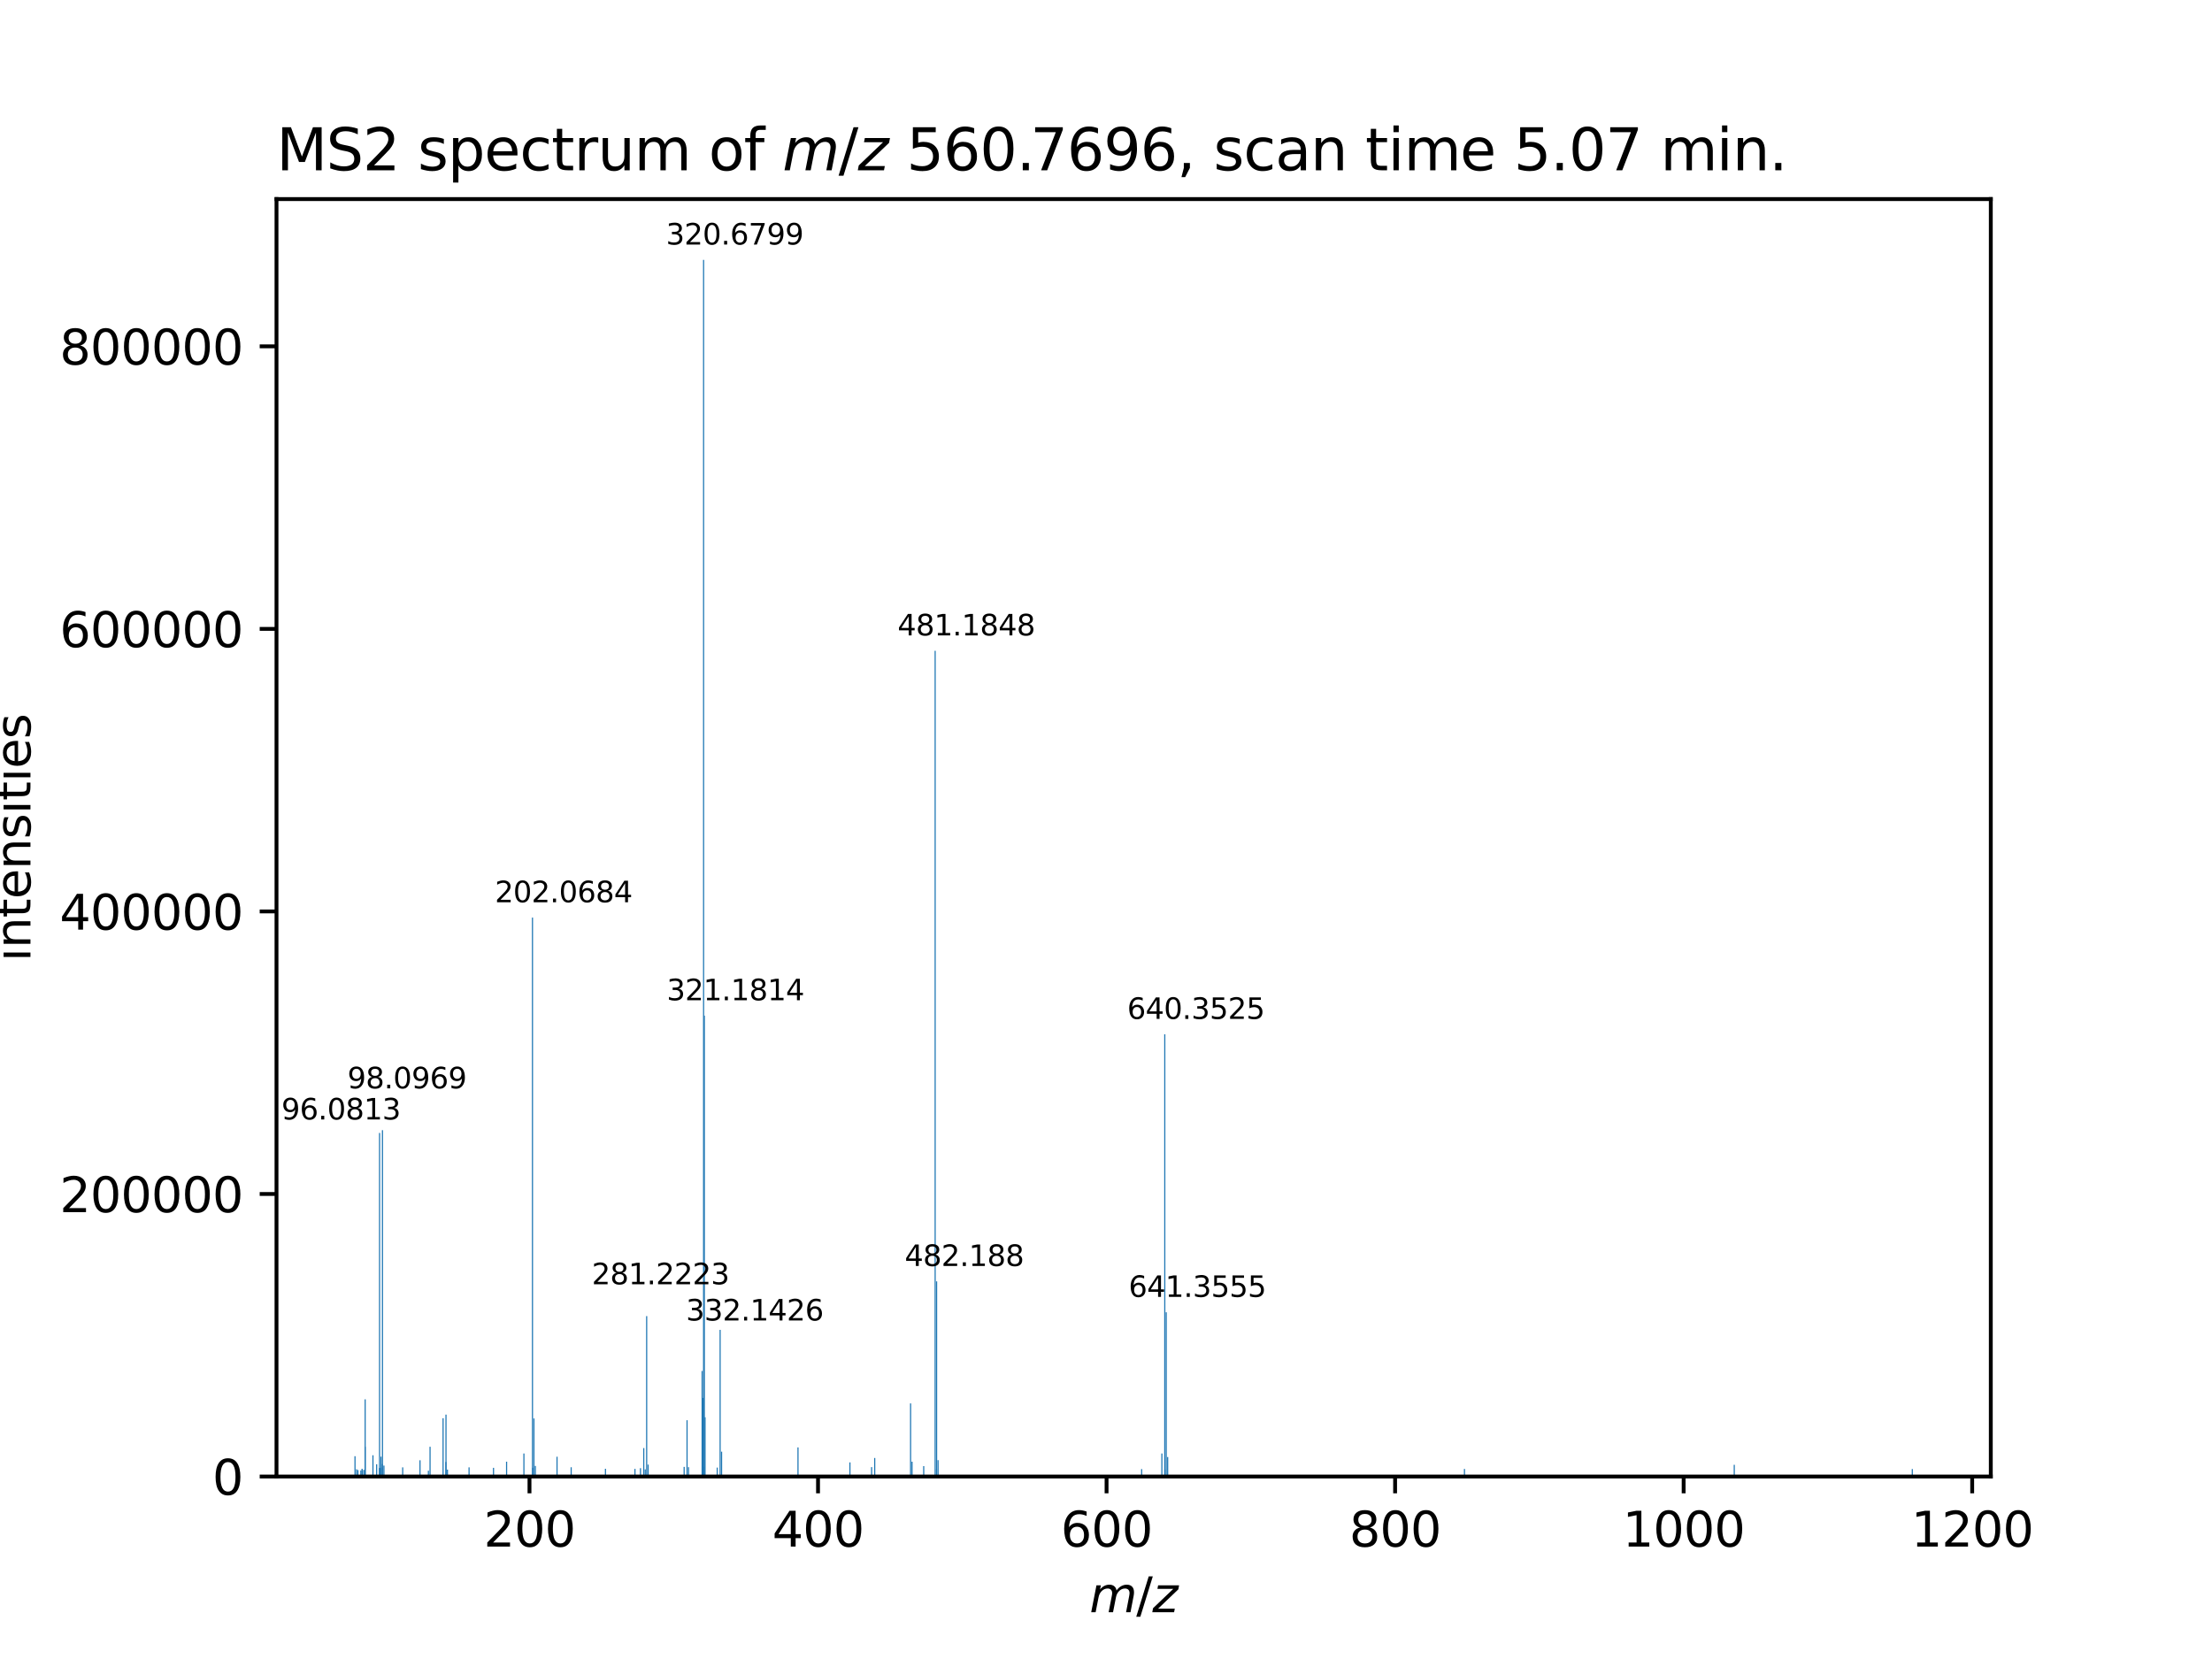 <?xml version="1.0" encoding="utf-8" standalone="no"?>
<!DOCTYPE svg PUBLIC "-//W3C//DTD SVG 1.1//EN"
  "http://www.w3.org/Graphics/SVG/1.1/DTD/svg11.dtd">
<svg xmlns:xlink="http://www.w3.org/1999/xlink" width="460.8pt" height="345.6pt" viewBox="0 0 460.8 345.6" xmlns="http://www.w3.org/2000/svg" version="1.1">
 <defs>
  <style type="text/css">*{stroke-linejoin: round; stroke-linecap: butt}</style>
 </defs>
 <g id="figure_1">
  <g id="patch_1">
   <path d="M 0 345.6 
L 460.8 345.6 
L 460.8 0 
L 0 0 
z
" style="fill: #ffffff"/>
  </g>
  <g id="axes_1">
   <g id="patch_2">
    <path d="M 57.6 307.584 
L 414.72 307.584 
L 414.72 41.472 
L 57.6 41.472 
z
" style="fill: #ffffff"/>
   </g>
   <g id="patch_3">
    <path d="M 73.833 307.584 
L 74.073 307.584 
L 74.073 303.357 
L 73.833 303.357 
z
" clip-path="url(#p5e48b1bfa2)" style="fill: #1f77b4"/>
   </g>
   <g id="patch_4">
    <path d="M 74.168 307.584 
L 74.408 307.584 
L 74.408 306.076 
L 74.168 306.076 
z
" clip-path="url(#p5e48b1bfa2)" style="fill: #1f77b4"/>
   </g>
   <g id="patch_5">
    <path d="M 74.435 307.584 
L 74.675 307.584 
L 74.675 306.246 
L 74.435 306.246 
z
" clip-path="url(#p5e48b1bfa2)" style="fill: #1f77b4"/>
   </g>
   <g id="patch_6">
    <path d="M 75.053 307.584 
L 75.294 307.584 
L 75.294 306.332 
L 75.053 306.332 
z
" clip-path="url(#p5e48b1bfa2)" style="fill: #1f77b4"/>
   </g>
   <g id="patch_7">
    <path d="M 75.305 307.584 
L 75.546 307.584 
L 75.546 305.971 
L 75.305 305.971 
z
" clip-path="url(#p5e48b1bfa2)" style="fill: #1f77b4"/>
   </g>
   <g id="patch_8">
    <path d="M 75.343 307.584 
L 75.584 307.584 
L 75.584 306.242 
L 75.343 306.242 
z
" clip-path="url(#p5e48b1bfa2)" style="fill: #1f77b4"/>
   </g>
   <g id="patch_9">
    <path d="M 75.671 307.584 
L 75.912 307.584 
L 75.912 306.204 
L 75.671 306.204 
z
" clip-path="url(#p5e48b1bfa2)" style="fill: #1f77b4"/>
   </g>
   <g id="patch_10">
    <path d="M 75.938 307.584 
L 76.179 307.584 
L 76.179 301.404 
L 75.938 301.404 
z
" clip-path="url(#p5e48b1bfa2)" style="fill: #1f77b4"/>
   </g>
   <g id="patch_11">
    <path d="M 75.949 307.584 
L 76.19 307.584 
L 76.19 291.502 
L 75.949 291.502 
z
" clip-path="url(#p5e48b1bfa2)" style="fill: #1f77b4"/>
   </g>
   <g id="patch_12">
    <path d="M 77.572 307.584 
L 77.813 307.584 
L 77.813 303.16 
L 77.572 303.16 
z
" clip-path="url(#p5e48b1bfa2)" style="fill: #1f77b4"/>
   </g>
   <g id="patch_13">
    <path d="M 78.344 307.584 
L 78.584 307.584 
L 78.584 305.039 
L 78.344 305.039 
z
" clip-path="url(#p5e48b1bfa2)" style="fill: #1f77b4"/>
   </g>
   <g id="patch_14">
    <path d="M 78.948 307.584 
L 79.188 307.584 
L 79.188 305.801 
L 78.948 305.801 
z
" clip-path="url(#p5e48b1bfa2)" style="fill: #1f77b4"/>
   </g>
   <g id="patch_15">
    <path d="M 78.95 307.584 
L 79.19 307.584 
L 79.19 236.015 
L 78.95 236.015 
z
" clip-path="url(#p5e48b1bfa2)" style="fill: #1f77b4"/>
   </g>
   <g id="patch_16">
    <path d="M 78.952 307.584 
L 79.192 307.584 
L 79.192 305.843 
L 78.952 305.843 
z
" clip-path="url(#p5e48b1bfa2)" style="fill: #1f77b4"/>
   </g>
   <g id="patch_17">
    <path d="M 79.251 307.584 
L 79.492 307.584 
L 79.492 303.456 
L 79.251 303.456 
z
" clip-path="url(#p5e48b1bfa2)" style="fill: #1f77b4"/>
   </g>
   <g id="patch_18">
    <path d="M 79.286 307.584 
L 79.526 307.584 
L 79.526 305.725 
L 79.286 305.725 
z
" clip-path="url(#p5e48b1bfa2)" style="fill: #1f77b4"/>
   </g>
   <g id="patch_19">
    <path d="M 79.554 307.584 
L 79.794 307.584 
L 79.794 304.965 
L 79.554 304.965 
z
" clip-path="url(#p5e48b1bfa2)" style="fill: #1f77b4"/>
   </g>
   <g id="patch_20">
    <path d="M 79.556 307.584 
L 79.796 307.584 
L 79.796 235.439 
L 79.556 235.439 
z
" clip-path="url(#p5e48b1bfa2)" style="fill: #1f77b4"/>
   </g>
   <g id="patch_21">
    <path d="M 79.857 307.584 
L 80.098 307.584 
L 80.098 305.313 
L 79.857 305.313 
z
" clip-path="url(#p5e48b1bfa2)" style="fill: #1f77b4"/>
   </g>
   <g id="patch_22">
    <path d="M 83.768 307.584 
L 84.008 307.584 
L 84.008 305.675 
L 83.768 305.675 
z
" clip-path="url(#p5e48b1bfa2)" style="fill: #1f77b4"/>
   </g>
   <g id="patch_23">
    <path d="M 87.374 307.584 
L 87.615 307.584 
L 87.615 304.199 
L 87.374 304.199 
z
" clip-path="url(#p5e48b1bfa2)" style="fill: #1f77b4"/>
   </g>
   <g id="patch_24">
    <path d="M 89.125 307.584 
L 89.365 307.584 
L 89.365 306.375 
L 89.125 306.375 
z
" clip-path="url(#p5e48b1bfa2)" style="fill: #1f77b4"/>
   </g>
   <g id="patch_25">
    <path d="M 89.469 307.584 
L 89.709 307.584 
L 89.709 301.388 
L 89.469 301.388 
z
" clip-path="url(#p5e48b1bfa2)" style="fill: #1f77b4"/>
   </g>
   <g id="patch_26">
    <path d="M 92.181 307.584 
L 92.422 307.584 
L 92.422 295.44 
L 92.181 295.44 
z
" clip-path="url(#p5e48b1bfa2)" style="fill: #1f77b4"/>
   </g>
   <g id="patch_27">
    <path d="M 92.774 307.584 
L 93.014 307.584 
L 93.014 304.555 
L 92.774 304.555 
z
" clip-path="url(#p5e48b1bfa2)" style="fill: #1f77b4"/>
   </g>
   <g id="patch_28">
    <path d="M 92.787 307.584 
L 93.028 307.584 
L 93.028 294.697 
L 92.787 294.697 
z
" clip-path="url(#p5e48b1bfa2)" style="fill: #1f77b4"/>
   </g>
   <g id="patch_29">
    <path d="M 93.089 307.584 
L 93.329 307.584 
L 93.329 306.147 
L 93.089 306.147 
z
" clip-path="url(#p5e48b1bfa2)" style="fill: #1f77b4"/>
   </g>
   <g id="patch_30">
    <path d="M 97.594 307.584 
L 97.835 307.584 
L 97.835 305.68 
L 97.594 305.68 
z
" clip-path="url(#p5e48b1bfa2)" style="fill: #1f77b4"/>
   </g>
   <g id="patch_31">
    <path d="M 102.685 307.584 
L 102.926 307.584 
L 102.926 305.772 
L 102.685 305.772 
z
" clip-path="url(#p5e48b1bfa2)" style="fill: #1f77b4"/>
   </g>
   <g id="patch_32">
    <path d="M 105.413 307.584 
L 105.653 307.584 
L 105.653 304.492 
L 105.413 304.492 
z
" clip-path="url(#p5e48b1bfa2)" style="fill: #1f77b4"/>
   </g>
   <g id="patch_33">
    <path d="M 109.019 307.584 
L 109.26 307.584 
L 109.26 302.784 
L 109.019 302.784 
z
" clip-path="url(#p5e48b1bfa2)" style="fill: #1f77b4"/>
   </g>
   <g id="patch_34">
    <path d="M 110.795 307.584 
L 111.035 307.584 
L 111.035 305.762 
L 110.795 305.762 
z
" clip-path="url(#p5e48b1bfa2)" style="fill: #1f77b4"/>
   </g>
   <g id="patch_35">
    <path d="M 110.803 307.584 
L 111.044 307.584 
L 111.044 191.157 
L 110.803 191.157 
z
" clip-path="url(#p5e48b1bfa2)" style="fill: #1f77b4"/>
   </g>
   <g id="patch_36">
    <path d="M 111.105 307.584 
L 111.345 307.584 
L 111.345 295.488 
L 111.105 295.488 
z
" clip-path="url(#p5e48b1bfa2)" style="fill: #1f77b4"/>
   </g>
   <g id="patch_37">
    <path d="M 111.403 307.584 
L 111.643 307.584 
L 111.643 305.386 
L 111.403 305.386 
z
" clip-path="url(#p5e48b1bfa2)" style="fill: #1f77b4"/>
   </g>
   <g id="patch_38">
    <path d="M 115.92 307.584 
L 116.161 307.584 
L 116.161 303.462 
L 115.92 303.462 
z
" clip-path="url(#p5e48b1bfa2)" style="fill: #1f77b4"/>
   </g>
   <g id="patch_39">
    <path d="M 118.866 307.584 
L 119.106 307.584 
L 119.106 305.653 
L 118.866 305.653 
z
" clip-path="url(#p5e48b1bfa2)" style="fill: #1f77b4"/>
   </g>
   <g id="patch_40">
    <path d="M 126.009 307.584 
L 126.249 307.584 
L 126.249 305.969 
L 126.009 305.969 
z
" clip-path="url(#p5e48b1bfa2)" style="fill: #1f77b4"/>
   </g>
   <g id="patch_41">
    <path d="M 132.153 307.584 
L 132.394 307.584 
L 132.394 305.998 
L 132.153 305.998 
z
" clip-path="url(#p5e48b1bfa2)" style="fill: #1f77b4"/>
   </g>
   <g id="patch_42">
    <path d="M 133.3 307.584 
L 133.541 307.584 
L 133.541 305.849 
L 133.3 305.849 
z
" clip-path="url(#p5e48b1bfa2)" style="fill: #1f77b4"/>
   </g>
   <g id="patch_43">
    <path d="M 133.986 307.584 
L 134.227 307.584 
L 134.227 301.653 
L 133.986 301.653 
z
" clip-path="url(#p5e48b1bfa2)" style="fill: #1f77b4"/>
   </g>
   <g id="patch_44">
    <path d="M 134.288 307.584 
L 134.528 307.584 
L 134.528 306.093 
L 134.288 306.093 
z
" clip-path="url(#p5e48b1bfa2)" style="fill: #1f77b4"/>
   </g>
   <g id="patch_45">
    <path d="M 134.592 307.584 
L 134.833 307.584 
L 134.833 274.164 
L 134.592 274.164 
z
" clip-path="url(#p5e48b1bfa2)" style="fill: #1f77b4"/>
   </g>
   <g id="patch_46">
    <path d="M 134.893 307.584 
L 135.134 307.584 
L 135.134 305.103 
L 134.893 305.103 
z
" clip-path="url(#p5e48b1bfa2)" style="fill: #1f77b4"/>
   </g>
   <g id="patch_47">
    <path d="M 142.4 307.584 
L 142.641 307.584 
L 142.641 305.579 
L 142.4 305.579 
z
" clip-path="url(#p5e48b1bfa2)" style="fill: #1f77b4"/>
   </g>
   <g id="patch_48">
    <path d="M 143.006 307.584 
L 143.246 307.584 
L 143.246 295.863 
L 143.006 295.863 
z
" clip-path="url(#p5e48b1bfa2)" style="fill: #1f77b4"/>
   </g>
   <g id="patch_49">
    <path d="M 143.308 307.584 
L 143.548 307.584 
L 143.548 305.643 
L 143.308 305.643 
z
" clip-path="url(#p5e48b1bfa2)" style="fill: #1f77b4"/>
   </g>
   <g id="patch_50">
    <path d="M 146.148 307.584 
L 146.388 307.584 
L 146.388 285.596 
L 146.148 285.596 
z
" clip-path="url(#p5e48b1bfa2)" style="fill: #1f77b4"/>
   </g>
   <g id="patch_51">
    <path d="M 146.299 307.584 
L 146.539 307.584 
L 146.539 291.21 
L 146.299 291.21 
z
" clip-path="url(#p5e48b1bfa2)" style="fill: #1f77b4"/>
   </g>
   <g id="patch_52">
    <path d="M 146.451 307.584 
L 146.691 307.584 
L 146.691 54.144 
L 146.451 54.144 
z
" clip-path="url(#p5e48b1bfa2)" style="fill: #1f77b4"/>
   </g>
   <g id="patch_53">
    <path d="M 146.463 307.584 
L 146.703 307.584 
L 146.703 305.557 
L 146.463 305.557 
z
" clip-path="url(#p5e48b1bfa2)" style="fill: #1f77b4"/>
   </g>
   <g id="patch_54">
    <path d="M 146.601 307.584 
L 146.842 307.584 
L 146.842 211.575 
L 146.601 211.575 
z
" clip-path="url(#p5e48b1bfa2)" style="fill: #1f77b4"/>
   </g>
   <g id="patch_55">
    <path d="M 146.752 307.584 
L 146.992 307.584 
L 146.992 295.24 
L 146.752 295.24 
z
" clip-path="url(#p5e48b1bfa2)" style="fill: #1f77b4"/>
   </g>
   <g id="patch_56">
    <path d="M 149.29 307.584 
L 149.531 307.584 
L 149.531 305.731 
L 149.29 305.731 
z
" clip-path="url(#p5e48b1bfa2)" style="fill: #1f77b4"/>
   </g>
   <g id="patch_57">
    <path d="M 149.896 307.584 
L 150.136 307.584 
L 150.136 277.034 
L 149.896 277.034 
z
" clip-path="url(#p5e48b1bfa2)" style="fill: #1f77b4"/>
   </g>
   <g id="patch_58">
    <path d="M 150.197 307.584 
L 150.437 307.584 
L 150.437 302.405 
L 150.197 302.405 
z
" clip-path="url(#p5e48b1bfa2)" style="fill: #1f77b4"/>
   </g>
   <g id="patch_59">
    <path d="M 166.116 307.584 
L 166.356 307.584 
L 166.356 301.52 
L 166.116 301.52 
z
" clip-path="url(#p5e48b1bfa2)" style="fill: #1f77b4"/>
   </g>
   <g id="patch_60">
    <path d="M 176.936 307.584 
L 177.176 307.584 
L 177.176 304.641 
L 176.936 304.641 
z
" clip-path="url(#p5e48b1bfa2)" style="fill: #1f77b4"/>
   </g>
   <g id="patch_61">
    <path d="M 181.454 307.584 
L 181.695 307.584 
L 181.695 305.632 
L 181.454 305.632 
z
" clip-path="url(#p5e48b1bfa2)" style="fill: #1f77b4"/>
   </g>
   <g id="patch_62">
    <path d="M 182.098 307.584 
L 182.339 307.584 
L 182.339 303.718 
L 182.098 303.718 
z
" clip-path="url(#p5e48b1bfa2)" style="fill: #1f77b4"/>
   </g>
   <g id="patch_63">
    <path d="M 189.572 307.584 
L 189.812 307.584 
L 189.812 292.359 
L 189.572 292.359 
z
" clip-path="url(#p5e48b1bfa2)" style="fill: #1f77b4"/>
   </g>
   <g id="patch_64">
    <path d="M 189.873 307.584 
L 190.114 307.584 
L 190.114 304.494 
L 189.873 304.494 
z
" clip-path="url(#p5e48b1bfa2)" style="fill: #1f77b4"/>
   </g>
   <g id="patch_65">
    <path d="M 192.306 307.584 
L 192.547 307.584 
L 192.547 305.413 
L 192.306 305.413 
z
" clip-path="url(#p5e48b1bfa2)" style="fill: #1f77b4"/>
   </g>
   <g id="patch_66">
    <path d="M 194.689 307.584 
L 194.929 307.584 
L 194.929 135.574 
L 194.689 135.574 
z
" clip-path="url(#p5e48b1bfa2)" style="fill: #1f77b4"/>
   </g>
   <g id="patch_67">
    <path d="M 194.972 307.584 
L 195.213 307.584 
L 195.213 306.083 
L 194.972 306.083 
z
" clip-path="url(#p5e48b1bfa2)" style="fill: #1f77b4"/>
   </g>
   <g id="patch_68">
    <path d="M 194.99 307.584 
L 195.231 307.584 
L 195.231 266.933 
L 194.99 266.933 
z
" clip-path="url(#p5e48b1bfa2)" style="fill: #1f77b4"/>
   </g>
   <g id="patch_69">
    <path d="M 195.292 307.584 
L 195.532 307.584 
L 195.532 304.172 
L 195.292 304.172 
z
" clip-path="url(#p5e48b1bfa2)" style="fill: #1f77b4"/>
   </g>
   <g id="patch_70">
    <path d="M 237.709 307.584 
L 237.949 307.584 
L 237.949 306.046 
L 237.709 306.046 
z
" clip-path="url(#p5e48b1bfa2)" style="fill: #1f77b4"/>
   </g>
   <g id="patch_71">
    <path d="M 241.919 307.584 
L 242.159 307.584 
L 242.159 302.79 
L 241.919 302.79 
z
" clip-path="url(#p5e48b1bfa2)" style="fill: #1f77b4"/>
   </g>
   <g id="patch_72">
    <path d="M 242.525 307.584 
L 242.765 307.584 
L 242.765 215.461 
L 242.525 215.461 
z
" clip-path="url(#p5e48b1bfa2)" style="fill: #1f77b4"/>
   </g>
   <g id="patch_73">
    <path d="M 242.552 307.584 
L 242.792 307.584 
L 242.792 306.114 
L 242.552 306.114 
z
" clip-path="url(#p5e48b1bfa2)" style="fill: #1f77b4"/>
   </g>
   <g id="patch_74">
    <path d="M 242.826 307.584 
L 243.067 307.584 
L 243.067 273.37 
L 242.826 273.37 
z
" clip-path="url(#p5e48b1bfa2)" style="fill: #1f77b4"/>
   </g>
   <g id="patch_75">
    <path d="M 243.126 307.584 
L 243.367 307.584 
L 243.367 303.529 
L 243.126 303.529 
z
" clip-path="url(#p5e48b1bfa2)" style="fill: #1f77b4"/>
   </g>
   <g id="patch_76">
    <path d="M 304.955 307.584 
L 305.196 307.584 
L 305.196 306.008 
L 304.955 306.008 
z
" clip-path="url(#p5e48b1bfa2)" style="fill: #1f77b4"/>
   </g>
   <g id="patch_77">
    <path d="M 361.158 307.584 
L 361.399 307.584 
L 361.399 305.151 
L 361.158 305.151 
z
" clip-path="url(#p5e48b1bfa2)" style="fill: #1f77b4"/>
   </g>
   <g id="patch_78">
    <path d="M 398.247 307.584 
L 398.487 307.584 
L 398.487 306.036 
L 398.247 306.036 
z
" clip-path="url(#p5e48b1bfa2)" style="fill: #1f77b4"/>
   </g>
   <g id="matplotlib.axis_1">
    <g id="xtick_1">
     <g id="line2d_1">
      <defs>
       <path id="m8b42ba8b58" d="M 0 0 
L 0 3.5 
" style="stroke: #000000; stroke-width: 0.8"/>
      </defs>
      <g>
       <use xlink:href="#m8b42ba8b58" x="110.302" y="307.584" style="stroke: #000000; stroke-width: 0.8"/>
      </g>
     </g>
     <g id="text_1">
      <!-- 200 -->
      <g transform="translate(100.758 322.182) scale(0.1 -0.1)">
       <defs>
        <path id="DejaVuSans-32" d="M 1228 531 
L 3431 531 
L 3431 0 
L 469 0 
L 469 531 
Q 828 903 1448 1529 
Q 2069 2156 2228 2338 
Q 2531 2678 2651 2914 
Q 2772 3150 2772 3378 
Q 2772 3750 2511 3984 
Q 2250 4219 1831 4219 
Q 1534 4219 1204 4116 
Q 875 4013 500 3803 
L 500 4441 
Q 881 4594 1212 4672 
Q 1544 4750 1819 4750 
Q 2544 4750 2975 4387 
Q 3406 4025 3406 3419 
Q 3406 3131 3298 2873 
Q 3191 2616 2906 2266 
Q 2828 2175 2409 1742 
Q 1991 1309 1228 531 
z
" transform="scale(0.016)"/>
        <path id="DejaVuSans-30" d="M 2034 4250 
Q 1547 4250 1301 3770 
Q 1056 3291 1056 2328 
Q 1056 1369 1301 889 
Q 1547 409 2034 409 
Q 2525 409 2770 889 
Q 3016 1369 3016 2328 
Q 3016 3291 2770 3770 
Q 2525 4250 2034 4250 
z
M 2034 4750 
Q 2819 4750 3233 4129 
Q 3647 3509 3647 2328 
Q 3647 1150 3233 529 
Q 2819 -91 2034 -91 
Q 1250 -91 836 529 
Q 422 1150 422 2328 
Q 422 3509 836 4129 
Q 1250 4750 2034 4750 
z
" transform="scale(0.016)"/>
       </defs>
       <use xlink:href="#DejaVuSans-32"/>
       <use xlink:href="#DejaVuSans-30" x="63.623"/>
       <use xlink:href="#DejaVuSans-30" x="127.246"/>
      </g>
     </g>
    </g>
    <g id="xtick_2">
     <g id="line2d_2">
      <g>
       <use xlink:href="#m8b42ba8b58" x="170.41" y="307.584" style="stroke: #000000; stroke-width: 0.8"/>
      </g>
     </g>
     <g id="text_2">
      <!-- 400 -->
      <g transform="translate(160.866 322.182) scale(0.1 -0.1)">
       <defs>
        <path id="DejaVuSans-34" d="M 2419 4116 
L 825 1625 
L 2419 1625 
L 2419 4116 
z
M 2253 4666 
L 3047 4666 
L 3047 1625 
L 3713 1625 
L 3713 1100 
L 3047 1100 
L 3047 0 
L 2419 0 
L 2419 1100 
L 313 1100 
L 313 1709 
L 2253 4666 
z
" transform="scale(0.016)"/>
       </defs>
       <use xlink:href="#DejaVuSans-34"/>
       <use xlink:href="#DejaVuSans-30" x="63.623"/>
       <use xlink:href="#DejaVuSans-30" x="127.246"/>
      </g>
     </g>
    </g>
    <g id="xtick_3">
     <g id="line2d_3">
      <g>
       <use xlink:href="#m8b42ba8b58" x="230.518" y="307.584" style="stroke: #000000; stroke-width: 0.8"/>
      </g>
     </g>
     <g id="text_3">
      <!-- 600 -->
      <g transform="translate(220.974 322.182) scale(0.1 -0.1)">
       <defs>
        <path id="DejaVuSans-36" d="M 2113 2584 
Q 1688 2584 1439 2293 
Q 1191 2003 1191 1497 
Q 1191 994 1439 701 
Q 1688 409 2113 409 
Q 2538 409 2786 701 
Q 3034 994 3034 1497 
Q 3034 2003 2786 2293 
Q 2538 2584 2113 2584 
z
M 3366 4563 
L 3366 3988 
Q 3128 4100 2886 4159 
Q 2644 4219 2406 4219 
Q 1781 4219 1451 3797 
Q 1122 3375 1075 2522 
Q 1259 2794 1537 2939 
Q 1816 3084 2150 3084 
Q 2853 3084 3261 2657 
Q 3669 2231 3669 1497 
Q 3669 778 3244 343 
Q 2819 -91 2113 -91 
Q 1303 -91 875 529 
Q 447 1150 447 2328 
Q 447 3434 972 4092 
Q 1497 4750 2381 4750 
Q 2619 4750 2861 4703 
Q 3103 4656 3366 4563 
z
" transform="scale(0.016)"/>
       </defs>
       <use xlink:href="#DejaVuSans-36"/>
       <use xlink:href="#DejaVuSans-30" x="63.623"/>
       <use xlink:href="#DejaVuSans-30" x="127.246"/>
      </g>
     </g>
    </g>
    <g id="xtick_4">
     <g id="line2d_4">
      <g>
       <use xlink:href="#m8b42ba8b58" x="290.626" y="307.584" style="stroke: #000000; stroke-width: 0.8"/>
      </g>
     </g>
     <g id="text_4">
      <!-- 800 -->
      <g transform="translate(281.082 322.182) scale(0.1 -0.1)">
       <defs>
        <path id="DejaVuSans-38" d="M 2034 2216 
Q 1584 2216 1326 1975 
Q 1069 1734 1069 1313 
Q 1069 891 1326 650 
Q 1584 409 2034 409 
Q 2484 409 2743 651 
Q 3003 894 3003 1313 
Q 3003 1734 2745 1975 
Q 2488 2216 2034 2216 
z
M 1403 2484 
Q 997 2584 770 2862 
Q 544 3141 544 3541 
Q 544 4100 942 4425 
Q 1341 4750 2034 4750 
Q 2731 4750 3128 4425 
Q 3525 4100 3525 3541 
Q 3525 3141 3298 2862 
Q 3072 2584 2669 2484 
Q 3125 2378 3379 2068 
Q 3634 1759 3634 1313 
Q 3634 634 3220 271 
Q 2806 -91 2034 -91 
Q 1263 -91 848 271 
Q 434 634 434 1313 
Q 434 1759 690 2068 
Q 947 2378 1403 2484 
z
M 1172 3481 
Q 1172 3119 1398 2916 
Q 1625 2713 2034 2713 
Q 2441 2713 2670 2916 
Q 2900 3119 2900 3481 
Q 2900 3844 2670 4047 
Q 2441 4250 2034 4250 
Q 1625 4250 1398 4047 
Q 1172 3844 1172 3481 
z
" transform="scale(0.016)"/>
       </defs>
       <use xlink:href="#DejaVuSans-38"/>
       <use xlink:href="#DejaVuSans-30" x="63.623"/>
       <use xlink:href="#DejaVuSans-30" x="127.246"/>
      </g>
     </g>
    </g>
    <g id="xtick_5">
     <g id="line2d_5">
      <g>
       <use xlink:href="#m8b42ba8b58" x="350.734" y="307.584" style="stroke: #000000; stroke-width: 0.8"/>
      </g>
     </g>
     <g id="text_5">
      <!-- 1000 -->
      <g transform="translate(338.009 322.182) scale(0.1 -0.1)">
       <defs>
        <path id="DejaVuSans-31" d="M 794 531 
L 1825 531 
L 1825 4091 
L 703 3866 
L 703 4441 
L 1819 4666 
L 2450 4666 
L 2450 531 
L 3481 531 
L 3481 0 
L 794 0 
L 794 531 
z
" transform="scale(0.016)"/>
       </defs>
       <use xlink:href="#DejaVuSans-31"/>
       <use xlink:href="#DejaVuSans-30" x="63.623"/>
       <use xlink:href="#DejaVuSans-30" x="127.246"/>
       <use xlink:href="#DejaVuSans-30" x="190.869"/>
      </g>
     </g>
    </g>
    <g id="xtick_6">
     <g id="line2d_6">
      <g>
       <use xlink:href="#m8b42ba8b58" x="410.842" y="307.584" style="stroke: #000000; stroke-width: 0.8"/>
      </g>
     </g>
     <g id="text_6">
      <!-- 1200 -->
      <g transform="translate(398.117 322.182) scale(0.1 -0.1)">
       <use xlink:href="#DejaVuSans-31"/>
       <use xlink:href="#DejaVuSans-32" x="63.623"/>
       <use xlink:href="#DejaVuSans-30" x="127.246"/>
       <use xlink:href="#DejaVuSans-30" x="190.869"/>
      </g>
     </g>
    </g>
    <g id="text_7">
     <!-- ${m/z}$ -->
     <g transform="translate(226.96 335.861) scale(0.1 -0.1)">
      <defs>
       <path id="DejaVuSans-Oblique-6d" d="M 5747 2113 
L 5338 0 
L 4763 0 
L 5166 2094 
Q 5191 2228 5203 2325 
Q 5216 2422 5216 2491 
Q 5216 2772 5059 2928 
Q 4903 3084 4622 3084 
Q 4203 3084 3875 2770 
Q 3547 2456 3450 1953 
L 3066 0 
L 2491 0 
L 2900 2094 
Q 2925 2209 2937 2307 
Q 2950 2406 2950 2484 
Q 2950 2769 2794 2926 
Q 2638 3084 2363 3084 
Q 1938 3084 1609 2770 
Q 1281 2456 1184 1953 
L 800 0 
L 225 0 
L 909 3500 
L 1484 3500 
L 1375 2956 
Q 1609 3263 1923 3423 
Q 2238 3584 2597 3584 
Q 2978 3584 3223 3384 
Q 3469 3184 3519 2828 
Q 3781 3197 4126 3390 
Q 4472 3584 4856 3584 
Q 5306 3584 5551 3325 
Q 5797 3066 5797 2591 
Q 5797 2488 5784 2364 
Q 5772 2241 5747 2113 
z
" transform="scale(0.016)"/>
       <path id="DejaVuSans-2f" d="M 1625 4666 
L 2156 4666 
L 531 -594 
L 0 -594 
L 1625 4666 
z
" transform="scale(0.016)"/>
       <path id="DejaVuSans-Oblique-7a" d="M 744 3500 
L 3475 3500 
L 3372 2975 
L 738 459 
L 2913 459 
L 2822 0 
L -19 0 
L 84 525 
L 2719 3041 
L 653 3041 
L 744 3500 
z
" transform="scale(0.016)"/>
      </defs>
      <use xlink:href="#DejaVuSans-Oblique-6d" transform="translate(0 0.094)"/>
      <use xlink:href="#DejaVuSans-2f" transform="translate(97.412 0.094)"/>
      <use xlink:href="#DejaVuSans-Oblique-7a" transform="translate(131.104 0.094)"/>
     </g>
    </g>
   </g>
   <g id="matplotlib.axis_2">
    <g id="ytick_1">
     <g id="line2d_7">
      <defs>
       <path id="md381ae7c82" d="M 0 0 
L -3.5 0 
" style="stroke: #000000; stroke-width: 0.8"/>
      </defs>
      <g>
       <use xlink:href="#md381ae7c82" x="57.6" y="307.584" style="stroke: #000000; stroke-width: 0.8"/>
      </g>
     </g>
     <g id="text_8">
      <!-- 0 -->
      <g transform="translate(44.237 311.383) scale(0.1 -0.1)">
       <use xlink:href="#DejaVuSans-30"/>
      </g>
     </g>
    </g>
    <g id="ytick_2">
     <g id="line2d_8">
      <g>
       <use xlink:href="#md381ae7c82" x="57.6" y="248.725" style="stroke: #000000; stroke-width: 0.8"/>
      </g>
     </g>
     <g id="text_9">
      <!-- 200000 -->
      <g transform="translate(12.425 252.524) scale(0.1 -0.1)">
       <use xlink:href="#DejaVuSans-32"/>
       <use xlink:href="#DejaVuSans-30" x="63.623"/>
       <use xlink:href="#DejaVuSans-30" x="127.246"/>
       <use xlink:href="#DejaVuSans-30" x="190.869"/>
       <use xlink:href="#DejaVuSans-30" x="254.492"/>
       <use xlink:href="#DejaVuSans-30" x="318.115"/>
      </g>
     </g>
    </g>
    <g id="ytick_3">
     <g id="line2d_9">
      <g>
       <use xlink:href="#md381ae7c82" x="57.6" y="189.866" style="stroke: #000000; stroke-width: 0.8"/>
      </g>
     </g>
     <g id="text_10">
      <!-- 400000 -->
      <g transform="translate(12.425 193.665) scale(0.1 -0.1)">
       <use xlink:href="#DejaVuSans-34"/>
       <use xlink:href="#DejaVuSans-30" x="63.623"/>
       <use xlink:href="#DejaVuSans-30" x="127.246"/>
       <use xlink:href="#DejaVuSans-30" x="190.869"/>
       <use xlink:href="#DejaVuSans-30" x="254.492"/>
       <use xlink:href="#DejaVuSans-30" x="318.115"/>
      </g>
     </g>
    </g>
    <g id="ytick_4">
     <g id="line2d_10">
      <g>
       <use xlink:href="#md381ae7c82" x="57.6" y="131.006" style="stroke: #000000; stroke-width: 0.8"/>
      </g>
     </g>
     <g id="text_11">
      <!-- 600000 -->
      <g transform="translate(12.425 134.806) scale(0.1 -0.1)">
       <use xlink:href="#DejaVuSans-36"/>
       <use xlink:href="#DejaVuSans-30" x="63.623"/>
       <use xlink:href="#DejaVuSans-30" x="127.246"/>
       <use xlink:href="#DejaVuSans-30" x="190.869"/>
       <use xlink:href="#DejaVuSans-30" x="254.492"/>
       <use xlink:href="#DejaVuSans-30" x="318.115"/>
      </g>
     </g>
    </g>
    <g id="ytick_5">
     <g id="line2d_11">
      <g>
       <use xlink:href="#md381ae7c82" x="57.6" y="72.147" style="stroke: #000000; stroke-width: 0.8"/>
      </g>
     </g>
     <g id="text_12">
      <!-- 800000 -->
      <g transform="translate(12.425 75.947) scale(0.1 -0.1)">
       <use xlink:href="#DejaVuSans-38"/>
       <use xlink:href="#DejaVuSans-30" x="63.623"/>
       <use xlink:href="#DejaVuSans-30" x="127.246"/>
       <use xlink:href="#DejaVuSans-30" x="190.869"/>
       <use xlink:href="#DejaVuSans-30" x="254.492"/>
       <use xlink:href="#DejaVuSans-30" x="318.115"/>
      </g>
     </g>
    </g>
    <g id="text_13">
     <!-- intensities -->
     <g transform="translate(6.345 200.315) rotate(-90) scale(0.1 -0.1)">
      <defs>
       <path id="DejaVuSans-69" d="M 603 3500 
L 1178 3500 
L 1178 0 
L 603 0 
L 603 3500 
z
M 603 4863 
L 1178 4863 
L 1178 4134 
L 603 4134 
L 603 4863 
z
" transform="scale(0.016)"/>
       <path id="DejaVuSans-6e" d="M 3513 2113 
L 3513 0 
L 2938 0 
L 2938 2094 
Q 2938 2591 2744 2837 
Q 2550 3084 2163 3084 
Q 1697 3084 1428 2787 
Q 1159 2491 1159 1978 
L 1159 0 
L 581 0 
L 581 3500 
L 1159 3500 
L 1159 2956 
Q 1366 3272 1645 3428 
Q 1925 3584 2291 3584 
Q 2894 3584 3203 3211 
Q 3513 2838 3513 2113 
z
" transform="scale(0.016)"/>
       <path id="DejaVuSans-74" d="M 1172 4494 
L 1172 3500 
L 2356 3500 
L 2356 3053 
L 1172 3053 
L 1172 1153 
Q 1172 725 1289 603 
Q 1406 481 1766 481 
L 2356 481 
L 2356 0 
L 1766 0 
Q 1100 0 847 248 
Q 594 497 594 1153 
L 594 3053 
L 172 3053 
L 172 3500 
L 594 3500 
L 594 4494 
L 1172 4494 
z
" transform="scale(0.016)"/>
       <path id="DejaVuSans-65" d="M 3597 1894 
L 3597 1613 
L 953 1613 
Q 991 1019 1311 708 
Q 1631 397 2203 397 
Q 2534 397 2845 478 
Q 3156 559 3463 722 
L 3463 178 
Q 3153 47 2828 -22 
Q 2503 -91 2169 -91 
Q 1331 -91 842 396 
Q 353 884 353 1716 
Q 353 2575 817 3079 
Q 1281 3584 2069 3584 
Q 2775 3584 3186 3129 
Q 3597 2675 3597 1894 
z
M 3022 2063 
Q 3016 2534 2758 2815 
Q 2500 3097 2075 3097 
Q 1594 3097 1305 2825 
Q 1016 2553 972 2059 
L 3022 2063 
z
" transform="scale(0.016)"/>
       <path id="DejaVuSans-73" d="M 2834 3397 
L 2834 2853 
Q 2591 2978 2328 3040 
Q 2066 3103 1784 3103 
Q 1356 3103 1142 2972 
Q 928 2841 928 2578 
Q 928 2378 1081 2264 
Q 1234 2150 1697 2047 
L 1894 2003 
Q 2506 1872 2764 1633 
Q 3022 1394 3022 966 
Q 3022 478 2636 193 
Q 2250 -91 1575 -91 
Q 1294 -91 989 -36 
Q 684 19 347 128 
L 347 722 
Q 666 556 975 473 
Q 1284 391 1588 391 
Q 1994 391 2212 530 
Q 2431 669 2431 922 
Q 2431 1156 2273 1281 
Q 2116 1406 1581 1522 
L 1381 1569 
Q 847 1681 609 1914 
Q 372 2147 372 2553 
Q 372 3047 722 3315 
Q 1072 3584 1716 3584 
Q 2034 3584 2315 3537 
Q 2597 3491 2834 3397 
z
" transform="scale(0.016)"/>
      </defs>
      <use xlink:href="#DejaVuSans-69"/>
      <use xlink:href="#DejaVuSans-6e" x="27.783"/>
      <use xlink:href="#DejaVuSans-74" x="91.162"/>
      <use xlink:href="#DejaVuSans-65" x="130.371"/>
      <use xlink:href="#DejaVuSans-6e" x="191.895"/>
      <use xlink:href="#DejaVuSans-73" x="255.273"/>
      <use xlink:href="#DejaVuSans-69" x="307.373"/>
      <use xlink:href="#DejaVuSans-74" x="335.156"/>
      <use xlink:href="#DejaVuSans-69" x="374.365"/>
      <use xlink:href="#DejaVuSans-65" x="402.148"/>
      <use xlink:href="#DejaVuSans-73" x="463.672"/>
     </g>
    </g>
   </g>
   <g id="patch_79">
    <path d="M 57.6 307.584 
L 57.6 41.472 
" style="fill: none; stroke: #000000; stroke-width: 0.8; stroke-linejoin: miter; stroke-linecap: square"/>
   </g>
   <g id="patch_80">
    <path d="M 414.72 307.584 
L 414.72 41.472 
" style="fill: none; stroke: #000000; stroke-width: 0.8; stroke-linejoin: miter; stroke-linecap: square"/>
   </g>
   <g id="patch_81">
    <path d="M 57.6 307.584 
L 414.72 307.584 
" style="fill: none; stroke: #000000; stroke-width: 0.8; stroke-linejoin: miter; stroke-linecap: square"/>
   </g>
   <g id="patch_82">
    <path d="M 57.6 41.472 
L 414.72 41.472 
" style="fill: none; stroke: #000000; stroke-width: 0.8; stroke-linejoin: miter; stroke-linecap: square"/>
   </g>
   <g id="text_14">
    <!-- 96.0813 -->
    <g transform="translate(58.623 233.206) scale(0.06 -0.06)">
     <defs>
      <path id="DejaVuSans-39" d="M 703 97 
L 703 672 
Q 941 559 1184 500 
Q 1428 441 1663 441 
Q 2288 441 2617 861 
Q 2947 1281 2994 2138 
Q 2813 1869 2534 1725 
Q 2256 1581 1919 1581 
Q 1219 1581 811 2004 
Q 403 2428 403 3163 
Q 403 3881 828 4315 
Q 1253 4750 1959 4750 
Q 2769 4750 3195 4129 
Q 3622 3509 3622 2328 
Q 3622 1225 3098 567 
Q 2575 -91 1691 -91 
Q 1453 -91 1209 -44 
Q 966 3 703 97 
z
M 1959 2075 
Q 2384 2075 2632 2365 
Q 2881 2656 2881 3163 
Q 2881 3666 2632 3958 
Q 2384 4250 1959 4250 
Q 1534 4250 1286 3958 
Q 1038 3666 1038 3163 
Q 1038 2656 1286 2365 
Q 1534 2075 1959 2075 
z
" transform="scale(0.016)"/>
      <path id="DejaVuSans-2e" d="M 684 794 
L 1344 794 
L 1344 0 
L 684 0 
L 684 794 
z
" transform="scale(0.016)"/>
      <path id="DejaVuSans-33" d="M 2597 2516 
Q 3050 2419 3304 2112 
Q 3559 1806 3559 1356 
Q 3559 666 3084 287 
Q 2609 -91 1734 -91 
Q 1441 -91 1130 -33 
Q 819 25 488 141 
L 488 750 
Q 750 597 1062 519 
Q 1375 441 1716 441 
Q 2309 441 2620 675 
Q 2931 909 2931 1356 
Q 2931 1769 2642 2001 
Q 2353 2234 1838 2234 
L 1294 2234 
L 1294 2753 
L 1863 2753 
Q 2328 2753 2575 2939 
Q 2822 3125 2822 3475 
Q 2822 3834 2567 4026 
Q 2313 4219 1838 4219 
Q 1578 4219 1281 4162 
Q 984 4106 628 3988 
L 628 4550 
Q 988 4650 1302 4700 
Q 1616 4750 1894 4750 
Q 2613 4750 3031 4423 
Q 3450 4097 3450 3541 
Q 3450 3153 3228 2886 
Q 3006 2619 2597 2516 
z
" transform="scale(0.016)"/>
     </defs>
     <use xlink:href="#DejaVuSans-39"/>
     <use xlink:href="#DejaVuSans-36" x="63.623"/>
     <use xlink:href="#DejaVuSans-2e" x="127.246"/>
     <use xlink:href="#DejaVuSans-30" x="159.033"/>
     <use xlink:href="#DejaVuSans-38" x="222.656"/>
     <use xlink:href="#DejaVuSans-31" x="286.279"/>
     <use xlink:href="#DejaVuSans-33" x="349.902"/>
    </g>
   </g>
   <g id="text_15">
    <!-- 98.0969 -->
    <g transform="translate(72.371 226.726) scale(0.06 -0.06)">
     <use xlink:href="#DejaVuSans-39"/>
     <use xlink:href="#DejaVuSans-38" x="63.623"/>
     <use xlink:href="#DejaVuSans-2e" x="127.246"/>
     <use xlink:href="#DejaVuSans-30" x="159.033"/>
     <use xlink:href="#DejaVuSans-39" x="222.656"/>
     <use xlink:href="#DejaVuSans-36" x="286.279"/>
     <use xlink:href="#DejaVuSans-39" x="349.902"/>
    </g>
   </g>
   <g id="text_16">
    <!-- 202.0684 -->
    <g transform="translate(103.089 187.953) scale(0.06 -0.06)">
     <use xlink:href="#DejaVuSans-32"/>
     <use xlink:href="#DejaVuSans-30" x="63.623"/>
     <use xlink:href="#DejaVuSans-32" x="127.246"/>
     <use xlink:href="#DejaVuSans-2e" x="190.869"/>
     <use xlink:href="#DejaVuSans-30" x="222.656"/>
     <use xlink:href="#DejaVuSans-36" x="286.279"/>
     <use xlink:href="#DejaVuSans-38" x="349.902"/>
     <use xlink:href="#DejaVuSans-34" x="413.525"/>
    </g>
   </g>
   <g id="text_17">
    <!-- 281.2223 -->
    <g transform="translate(123.278 267.539) scale(0.06 -0.06)">
     <use xlink:href="#DejaVuSans-32"/>
     <use xlink:href="#DejaVuSans-38" x="63.623"/>
     <use xlink:href="#DejaVuSans-31" x="127.246"/>
     <use xlink:href="#DejaVuSans-2e" x="190.869"/>
     <use xlink:href="#DejaVuSans-32" x="222.656"/>
     <use xlink:href="#DejaVuSans-32" x="286.279"/>
     <use xlink:href="#DejaVuSans-32" x="349.902"/>
     <use xlink:href="#DejaVuSans-33" x="413.525"/>
    </g>
   </g>
   <g id="text_18">
    <!-- 320.6799 -->
    <g transform="translate(138.736 50.94) scale(0.06 -0.06)">
     <defs>
      <path id="DejaVuSans-37" d="M 525 4666 
L 3525 4666 
L 3525 4397 
L 1831 0 
L 1172 0 
L 2766 4134 
L 525 4134 
L 525 4666 
z
" transform="scale(0.016)"/>
     </defs>
     <use xlink:href="#DejaVuSans-33"/>
     <use xlink:href="#DejaVuSans-32" x="63.623"/>
     <use xlink:href="#DejaVuSans-30" x="127.246"/>
     <use xlink:href="#DejaVuSans-2e" x="190.869"/>
     <use xlink:href="#DejaVuSans-36" x="222.656"/>
     <use xlink:href="#DejaVuSans-37" x="286.279"/>
     <use xlink:href="#DejaVuSans-39" x="349.902"/>
     <use xlink:href="#DejaVuSans-39" x="413.525"/>
    </g>
   </g>
   <g id="text_19">
    <!-- 321.1814 -->
    <g transform="translate(138.887 208.37) scale(0.06 -0.06)">
     <use xlink:href="#DejaVuSans-33"/>
     <use xlink:href="#DejaVuSans-32" x="63.623"/>
     <use xlink:href="#DejaVuSans-31" x="127.246"/>
     <use xlink:href="#DejaVuSans-2e" x="190.869"/>
     <use xlink:href="#DejaVuSans-31" x="222.656"/>
     <use xlink:href="#DejaVuSans-38" x="286.279"/>
     <use xlink:href="#DejaVuSans-31" x="349.902"/>
     <use xlink:href="#DejaVuSans-34" x="413.525"/>
    </g>
   </g>
   <g id="text_20">
    <!-- 332.1426 -->
    <g transform="translate(142.901 275.084) scale(0.06 -0.06)">
     <use xlink:href="#DejaVuSans-33"/>
     <use xlink:href="#DejaVuSans-33" x="63.623"/>
     <use xlink:href="#DejaVuSans-32" x="127.246"/>
     <use xlink:href="#DejaVuSans-2e" x="190.869"/>
     <use xlink:href="#DejaVuSans-31" x="222.656"/>
     <use xlink:href="#DejaVuSans-34" x="286.279"/>
     <use xlink:href="#DejaVuSans-32" x="349.902"/>
     <use xlink:href="#DejaVuSans-36" x="413.525"/>
    </g>
   </g>
   <g id="text_21">
    <!-- 481.1848 -->
    <g transform="translate(186.974 132.37) scale(0.06 -0.06)">
     <use xlink:href="#DejaVuSans-34"/>
     <use xlink:href="#DejaVuSans-38" x="63.623"/>
     <use xlink:href="#DejaVuSans-31" x="127.246"/>
     <use xlink:href="#DejaVuSans-2e" x="190.869"/>
     <use xlink:href="#DejaVuSans-31" x="222.656"/>
     <use xlink:href="#DejaVuSans-38" x="286.279"/>
     <use xlink:href="#DejaVuSans-34" x="349.902"/>
     <use xlink:href="#DejaVuSans-38" x="413.525"/>
    </g>
   </g>
   <g id="text_22">
    <!-- 482.188 -->
    <g transform="translate(188.465 263.728) scale(0.06 -0.06)">
     <use xlink:href="#DejaVuSans-34"/>
     <use xlink:href="#DejaVuSans-38" x="63.623"/>
     <use xlink:href="#DejaVuSans-32" x="127.246"/>
     <use xlink:href="#DejaVuSans-2e" x="190.869"/>
     <use xlink:href="#DejaVuSans-31" x="222.656"/>
     <use xlink:href="#DejaVuSans-38" x="286.279"/>
     <use xlink:href="#DejaVuSans-38" x="349.902"/>
    </g>
   </g>
   <g id="text_23">
    <!-- 640.3525 -->
    <g transform="translate(234.811 212.256) scale(0.06 -0.06)">
     <defs>
      <path id="DejaVuSans-35" d="M 691 4666 
L 3169 4666 
L 3169 4134 
L 1269 4134 
L 1269 2991 
Q 1406 3038 1543 3061 
Q 1681 3084 1819 3084 
Q 2600 3084 3056 2656 
Q 3513 2228 3513 1497 
Q 3513 744 3044 326 
Q 2575 -91 1722 -91 
Q 1428 -91 1123 -41 
Q 819 9 494 109 
L 494 744 
Q 775 591 1075 516 
Q 1375 441 1709 441 
Q 2250 441 2565 725 
Q 2881 1009 2881 1497 
Q 2881 1984 2565 2268 
Q 2250 2553 1709 2553 
Q 1456 2553 1204 2497 
Q 953 2441 691 2322 
L 691 4666 
z
" transform="scale(0.016)"/>
     </defs>
     <use xlink:href="#DejaVuSans-36"/>
     <use xlink:href="#DejaVuSans-34" x="63.623"/>
     <use xlink:href="#DejaVuSans-30" x="127.246"/>
     <use xlink:href="#DejaVuSans-2e" x="190.869"/>
     <use xlink:href="#DejaVuSans-33" x="222.656"/>
     <use xlink:href="#DejaVuSans-35" x="286.279"/>
     <use xlink:href="#DejaVuSans-32" x="349.902"/>
     <use xlink:href="#DejaVuSans-35" x="413.525"/>
    </g>
   </g>
   <g id="text_24">
    <!-- 641.3555 -->
    <g transform="translate(235.112 270.165) scale(0.06 -0.06)">
     <use xlink:href="#DejaVuSans-36"/>
     <use xlink:href="#DejaVuSans-34" x="63.623"/>
     <use xlink:href="#DejaVuSans-31" x="127.246"/>
     <use xlink:href="#DejaVuSans-2e" x="190.869"/>
     <use xlink:href="#DejaVuSans-33" x="222.656"/>
     <use xlink:href="#DejaVuSans-35" x="286.279"/>
     <use xlink:href="#DejaVuSans-35" x="349.902"/>
     <use xlink:href="#DejaVuSans-35" x="413.525"/>
    </g>
   </g>
   <g id="text_25">
    <!-- MS2 spectrum of ${m/z}$ 560.7696, scan time 5.07 min. -->
    <g transform="translate(57.6 35.472) scale(0.12 -0.12)">
     <defs>
      <path id="DejaVuSans-4d" d="M 628 4666 
L 1569 4666 
L 2759 1491 
L 3956 4666 
L 4897 4666 
L 4897 0 
L 4281 0 
L 4281 4097 
L 3078 897 
L 2444 897 
L 1241 4097 
L 1241 0 
L 628 0 
L 628 4666 
z
" transform="scale(0.016)"/>
      <path id="DejaVuSans-53" d="M 3425 4513 
L 3425 3897 
Q 3066 4069 2747 4153 
Q 2428 4238 2131 4238 
Q 1616 4238 1336 4038 
Q 1056 3838 1056 3469 
Q 1056 3159 1242 3001 
Q 1428 2844 1947 2747 
L 2328 2669 
Q 3034 2534 3370 2195 
Q 3706 1856 3706 1288 
Q 3706 609 3251 259 
Q 2797 -91 1919 -91 
Q 1588 -91 1214 -16 
Q 841 59 441 206 
L 441 856 
Q 825 641 1194 531 
Q 1563 422 1919 422 
Q 2459 422 2753 634 
Q 3047 847 3047 1241 
Q 3047 1584 2836 1778 
Q 2625 1972 2144 2069 
L 1759 2144 
Q 1053 2284 737 2584 
Q 422 2884 422 3419 
Q 422 4038 858 4394 
Q 1294 4750 2059 4750 
Q 2388 4750 2728 4690 
Q 3069 4631 3425 4513 
z
" transform="scale(0.016)"/>
      <path id="DejaVuSans-20" transform="scale(0.016)"/>
      <path id="DejaVuSans-70" d="M 1159 525 
L 1159 -1331 
L 581 -1331 
L 581 3500 
L 1159 3500 
L 1159 2969 
Q 1341 3281 1617 3432 
Q 1894 3584 2278 3584 
Q 2916 3584 3314 3078 
Q 3713 2572 3713 1747 
Q 3713 922 3314 415 
Q 2916 -91 2278 -91 
Q 1894 -91 1617 61 
Q 1341 213 1159 525 
z
M 3116 1747 
Q 3116 2381 2855 2742 
Q 2594 3103 2138 3103 
Q 1681 3103 1420 2742 
Q 1159 2381 1159 1747 
Q 1159 1113 1420 752 
Q 1681 391 2138 391 
Q 2594 391 2855 752 
Q 3116 1113 3116 1747 
z
" transform="scale(0.016)"/>
      <path id="DejaVuSans-63" d="M 3122 3366 
L 3122 2828 
Q 2878 2963 2633 3030 
Q 2388 3097 2138 3097 
Q 1578 3097 1268 2742 
Q 959 2388 959 1747 
Q 959 1106 1268 751 
Q 1578 397 2138 397 
Q 2388 397 2633 464 
Q 2878 531 3122 666 
L 3122 134 
Q 2881 22 2623 -34 
Q 2366 -91 2075 -91 
Q 1284 -91 818 406 
Q 353 903 353 1747 
Q 353 2603 823 3093 
Q 1294 3584 2113 3584 
Q 2378 3584 2631 3529 
Q 2884 3475 3122 3366 
z
" transform="scale(0.016)"/>
      <path id="DejaVuSans-72" d="M 2631 2963 
Q 2534 3019 2420 3045 
Q 2306 3072 2169 3072 
Q 1681 3072 1420 2755 
Q 1159 2438 1159 1844 
L 1159 0 
L 581 0 
L 581 3500 
L 1159 3500 
L 1159 2956 
Q 1341 3275 1631 3429 
Q 1922 3584 2338 3584 
Q 2397 3584 2469 3576 
Q 2541 3569 2628 3553 
L 2631 2963 
z
" transform="scale(0.016)"/>
      <path id="DejaVuSans-75" d="M 544 1381 
L 544 3500 
L 1119 3500 
L 1119 1403 
Q 1119 906 1312 657 
Q 1506 409 1894 409 
Q 2359 409 2629 706 
Q 2900 1003 2900 1516 
L 2900 3500 
L 3475 3500 
L 3475 0 
L 2900 0 
L 2900 538 
Q 2691 219 2414 64 
Q 2138 -91 1772 -91 
Q 1169 -91 856 284 
Q 544 659 544 1381 
z
M 1991 3584 
L 1991 3584 
z
" transform="scale(0.016)"/>
      <path id="DejaVuSans-6d" d="M 3328 2828 
Q 3544 3216 3844 3400 
Q 4144 3584 4550 3584 
Q 5097 3584 5394 3201 
Q 5691 2819 5691 2113 
L 5691 0 
L 5113 0 
L 5113 2094 
Q 5113 2597 4934 2840 
Q 4756 3084 4391 3084 
Q 3944 3084 3684 2787 
Q 3425 2491 3425 1978 
L 3425 0 
L 2847 0 
L 2847 2094 
Q 2847 2600 2669 2842 
Q 2491 3084 2119 3084 
Q 1678 3084 1418 2786 
Q 1159 2488 1159 1978 
L 1159 0 
L 581 0 
L 581 3500 
L 1159 3500 
L 1159 2956 
Q 1356 3278 1631 3431 
Q 1906 3584 2284 3584 
Q 2666 3584 2933 3390 
Q 3200 3197 3328 2828 
z
" transform="scale(0.016)"/>
      <path id="DejaVuSans-6f" d="M 1959 3097 
Q 1497 3097 1228 2736 
Q 959 2375 959 1747 
Q 959 1119 1226 758 
Q 1494 397 1959 397 
Q 2419 397 2687 759 
Q 2956 1122 2956 1747 
Q 2956 2369 2687 2733 
Q 2419 3097 1959 3097 
z
M 1959 3584 
Q 2709 3584 3137 3096 
Q 3566 2609 3566 1747 
Q 3566 888 3137 398 
Q 2709 -91 1959 -91 
Q 1206 -91 779 398 
Q 353 888 353 1747 
Q 353 2609 779 3096 
Q 1206 3584 1959 3584 
z
" transform="scale(0.016)"/>
      <path id="DejaVuSans-66" d="M 2375 4863 
L 2375 4384 
L 1825 4384 
Q 1516 4384 1395 4259 
Q 1275 4134 1275 3809 
L 1275 3500 
L 2222 3500 
L 2222 3053 
L 1275 3053 
L 1275 0 
L 697 0 
L 697 3053 
L 147 3053 
L 147 3500 
L 697 3500 
L 697 3744 
Q 697 4328 969 4595 
Q 1241 4863 1831 4863 
L 2375 4863 
z
" transform="scale(0.016)"/>
      <path id="DejaVuSans-2c" d="M 750 794 
L 1409 794 
L 1409 256 
L 897 -744 
L 494 -744 
L 750 256 
L 750 794 
z
" transform="scale(0.016)"/>
      <path id="DejaVuSans-61" d="M 2194 1759 
Q 1497 1759 1228 1600 
Q 959 1441 959 1056 
Q 959 750 1161 570 
Q 1363 391 1709 391 
Q 2188 391 2477 730 
Q 2766 1069 2766 1631 
L 2766 1759 
L 2194 1759 
z
M 3341 1997 
L 3341 0 
L 2766 0 
L 2766 531 
Q 2569 213 2275 61 
Q 1981 -91 1556 -91 
Q 1019 -91 701 211 
Q 384 513 384 1019 
Q 384 1609 779 1909 
Q 1175 2209 1959 2209 
L 2766 2209 
L 2766 2266 
Q 2766 2663 2505 2880 
Q 2244 3097 1772 3097 
Q 1472 3097 1187 3025 
Q 903 2953 641 2809 
L 641 3341 
Q 956 3463 1253 3523 
Q 1550 3584 1831 3584 
Q 2591 3584 2966 3190 
Q 3341 2797 3341 1997 
z
" transform="scale(0.016)"/>
     </defs>
     <use xlink:href="#DejaVuSans-4d" transform="translate(0 0.016)"/>
     <use xlink:href="#DejaVuSans-53" transform="translate(86.279 0.016)"/>
     <use xlink:href="#DejaVuSans-32" transform="translate(149.756 0.016)"/>
     <use xlink:href="#DejaVuSans-20" transform="translate(213.379 0.016)"/>
     <use xlink:href="#DejaVuSans-73" transform="translate(245.166 0.016)"/>
     <use xlink:href="#DejaVuSans-70" transform="translate(297.266 0.016)"/>
     <use xlink:href="#DejaVuSans-65" transform="translate(360.742 0.016)"/>
     <use xlink:href="#DejaVuSans-63" transform="translate(422.266 0.016)"/>
     <use xlink:href="#DejaVuSans-74" transform="translate(477.246 0.016)"/>
     <use xlink:href="#DejaVuSans-72" transform="translate(516.455 0.016)"/>
     <use xlink:href="#DejaVuSans-75" transform="translate(557.568 0.016)"/>
     <use xlink:href="#DejaVuSans-6d" transform="translate(620.947 0.016)"/>
     <use xlink:href="#DejaVuSans-20" transform="translate(718.359 0.016)"/>
     <use xlink:href="#DejaVuSans-6f" transform="translate(750.146 0.016)"/>
     <use xlink:href="#DejaVuSans-66" transform="translate(811.328 0.016)"/>
     <use xlink:href="#DejaVuSans-20" transform="translate(846.533 0.016)"/>
     <use xlink:href="#DejaVuSans-Oblique-6d" transform="translate(878.32 0.016)"/>
     <use xlink:href="#DejaVuSans-2f" transform="translate(975.732 0.016)"/>
     <use xlink:href="#DejaVuSans-Oblique-7a" transform="translate(1009.424 0.016)"/>
     <use xlink:href="#DejaVuSans-20" transform="translate(1061.914 0.016)"/>
     <use xlink:href="#DejaVuSans-35" transform="translate(1093.701 0.016)"/>
     <use xlink:href="#DejaVuSans-36" transform="translate(1157.324 0.016)"/>
     <use xlink:href="#DejaVuSans-30" transform="translate(1220.947 0.016)"/>
     <use xlink:href="#DejaVuSans-2e" transform="translate(1284.57 0.016)"/>
     <use xlink:href="#DejaVuSans-37" transform="translate(1308.607 0.016)"/>
     <use xlink:href="#DejaVuSans-36" transform="translate(1372.23 0.016)"/>
     <use xlink:href="#DejaVuSans-39" transform="translate(1435.854 0.016)"/>
     <use xlink:href="#DejaVuSans-36" transform="translate(1499.477 0.016)"/>
     <use xlink:href="#DejaVuSans-2c" transform="translate(1563.1 0.016)"/>
     <use xlink:href="#DejaVuSans-20" transform="translate(1594.887 0.016)"/>
     <use xlink:href="#DejaVuSans-73" transform="translate(1626.674 0.016)"/>
     <use xlink:href="#DejaVuSans-63" transform="translate(1678.773 0.016)"/>
     <use xlink:href="#DejaVuSans-61" transform="translate(1733.754 0.016)"/>
     <use xlink:href="#DejaVuSans-6e" transform="translate(1795.033 0.016)"/>
     <use xlink:href="#DejaVuSans-20" transform="translate(1858.412 0.016)"/>
     <use xlink:href="#DejaVuSans-74" transform="translate(1890.199 0.016)"/>
     <use xlink:href="#DejaVuSans-69" transform="translate(1929.408 0.016)"/>
     <use xlink:href="#DejaVuSans-6d" transform="translate(1957.191 0.016)"/>
     <use xlink:href="#DejaVuSans-65" transform="translate(2054.604 0.016)"/>
     <use xlink:href="#DejaVuSans-20" transform="translate(2116.127 0.016)"/>
     <use xlink:href="#DejaVuSans-35" transform="translate(2147.914 0.016)"/>
     <use xlink:href="#DejaVuSans-2e" transform="translate(2211.537 0.016)"/>
     <use xlink:href="#DejaVuSans-30" transform="translate(2243.324 0.016)"/>
     <use xlink:href="#DejaVuSans-37" transform="translate(2306.947 0.016)"/>
     <use xlink:href="#DejaVuSans-20" transform="translate(2370.57 0.016)"/>
     <use xlink:href="#DejaVuSans-6d" transform="translate(2402.357 0.016)"/>
     <use xlink:href="#DejaVuSans-69" transform="translate(2499.77 0.016)"/>
     <use xlink:href="#DejaVuSans-6e" transform="translate(2527.553 0.016)"/>
     <use xlink:href="#DejaVuSans-2e" transform="translate(2590.932 0.016)"/>
    </g>
   </g>
  </g>
 </g>
 <defs>
  <clipPath id="p5e48b1bfa2">
   <rect x="57.6" y="41.472" width="357.12" height="266.112"/>
  </clipPath>
 </defs>
</svg>
